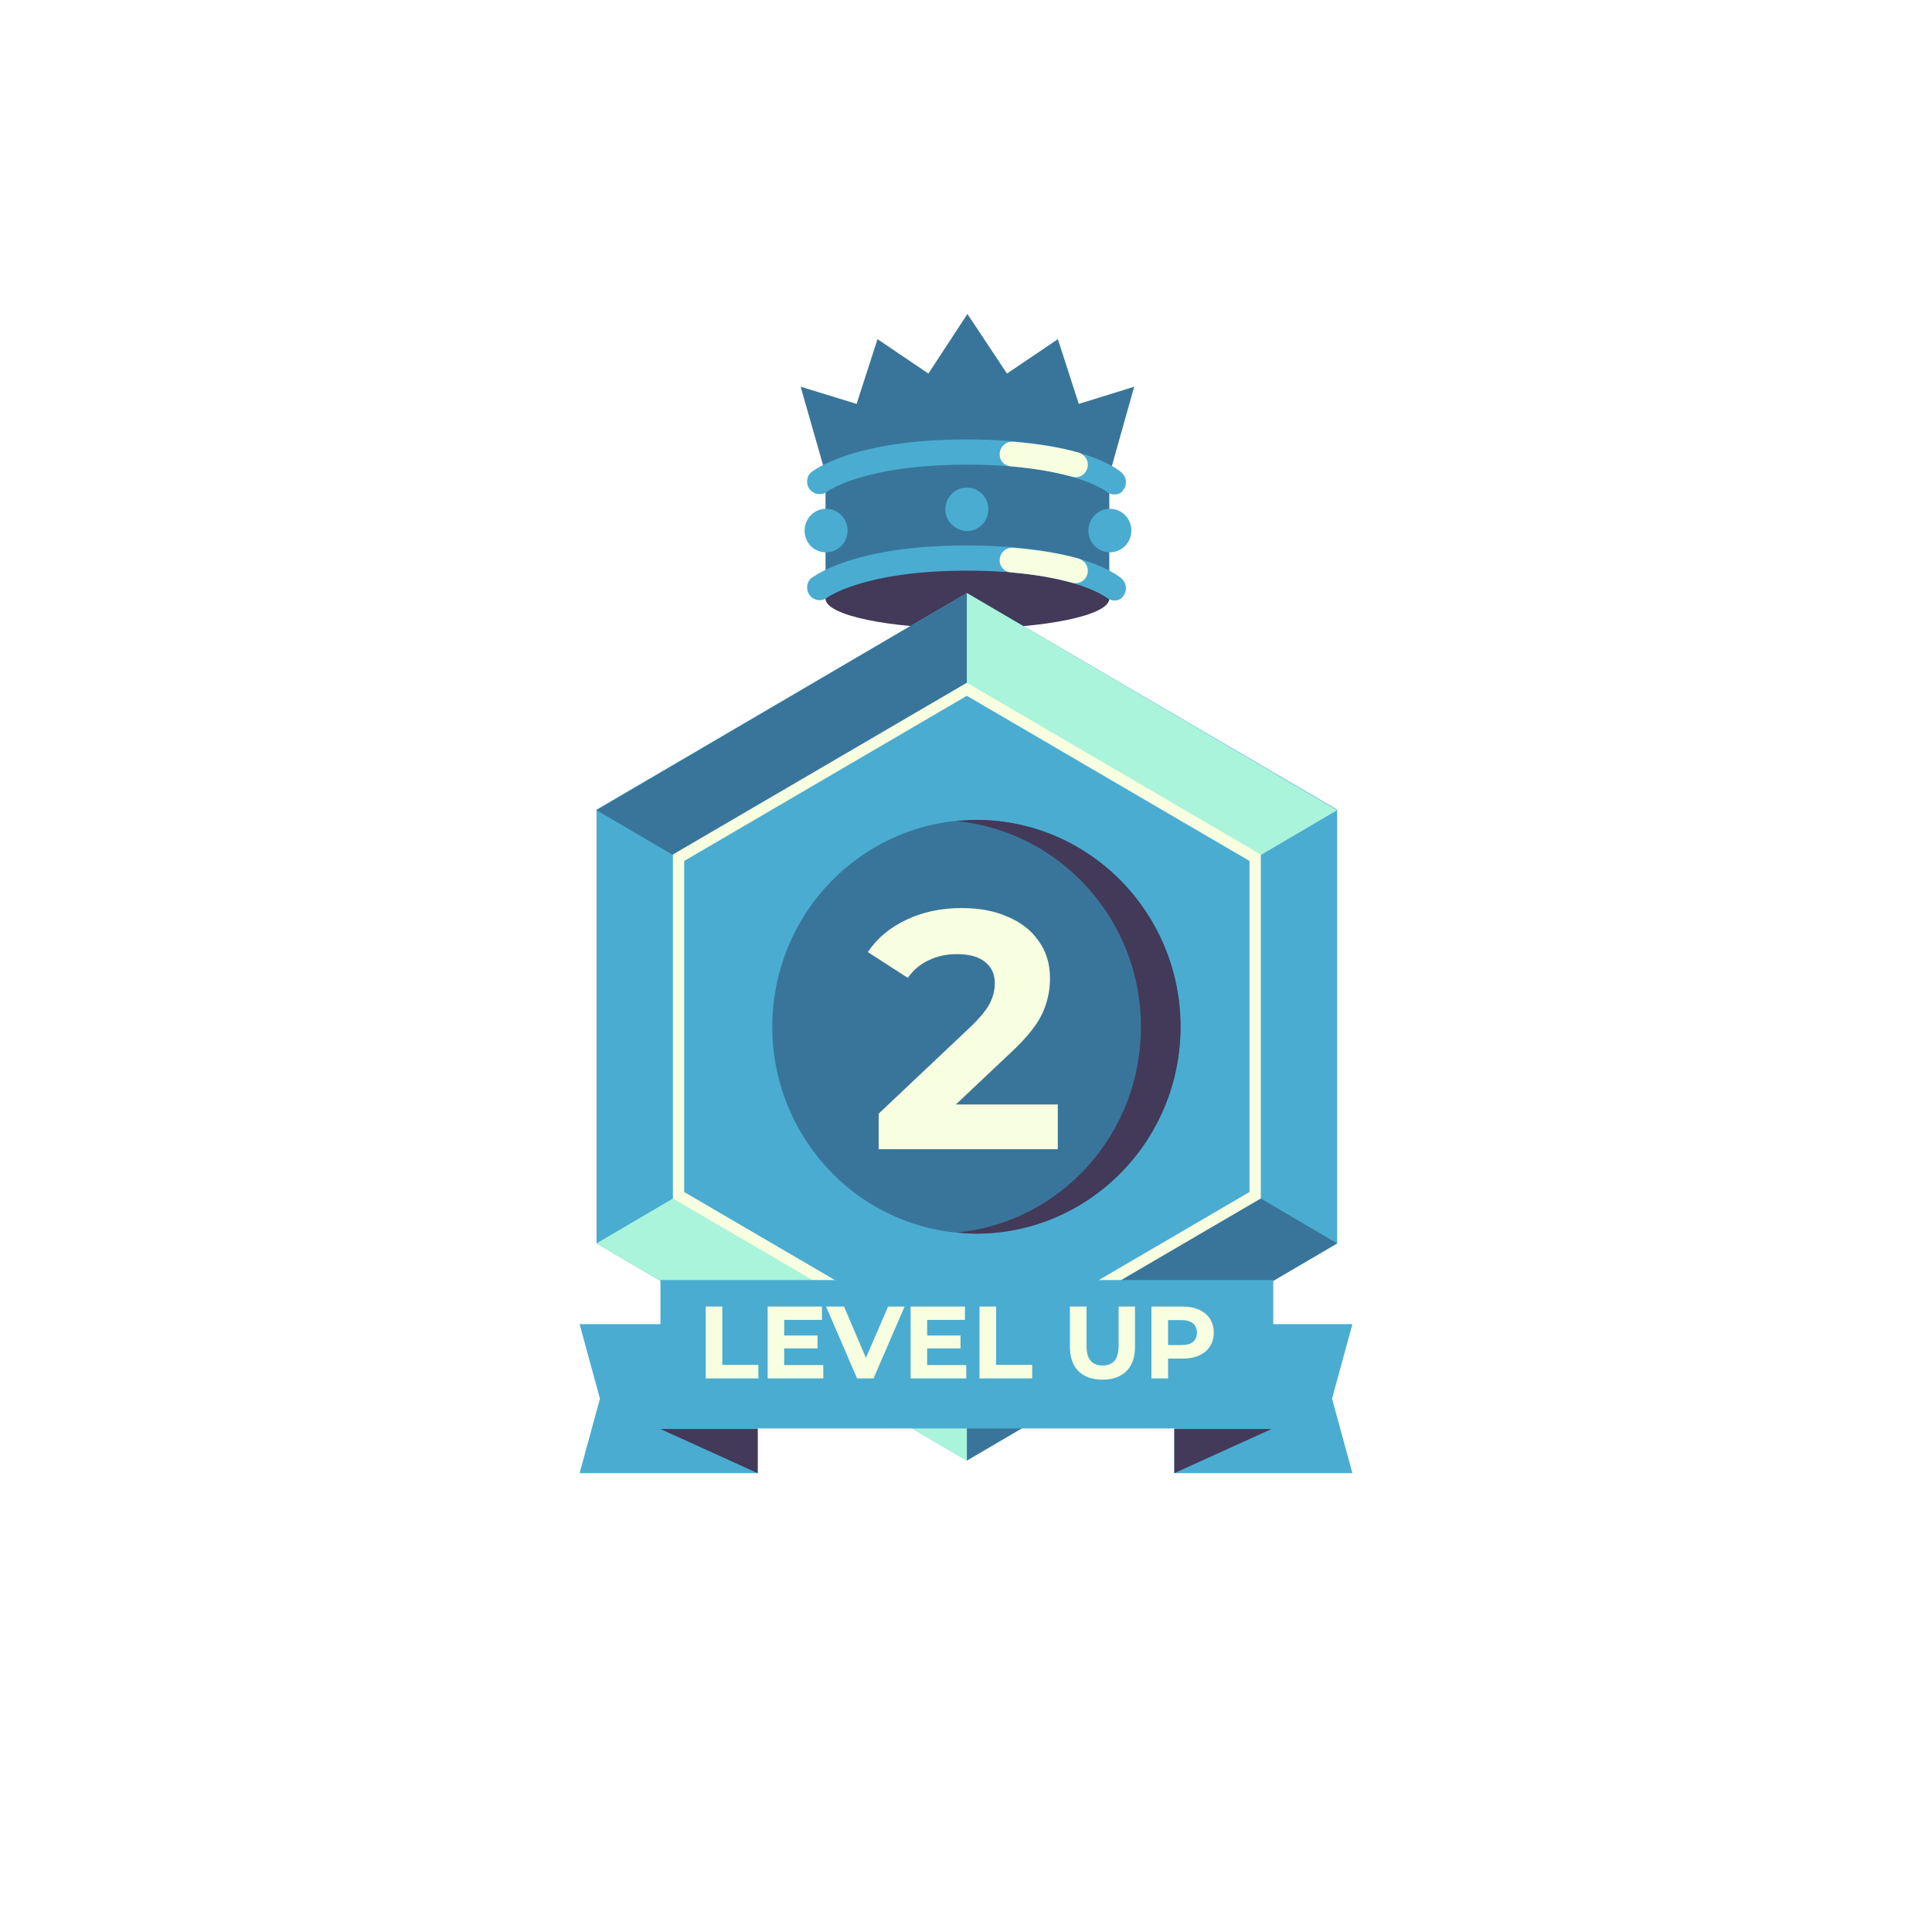 <svg width="80" height="80" viewBox="0 0 80 80" fill="none" xmlns="http://www.w3.org/2000/svg">
    <g clip-path="url(#clip0_803_25678)">
        <g filter="url(#filter0_d_803_25678)">
            <path
                d="M40 74C59.882 74 76 57.882 76 38C76 18.118 59.882 2 40 2C20.118 2 4 18.118 4 38C4 57.882 20.118 74 40 74Z"
                fill="white" />
        </g>
        <path
            d="M44.67 16.725L43.804 14.044L41.697 15.468L40.059 13L38.443 15.468L36.336 14.044L35.47 16.725L33.153 16.013L34.604 21.091H40.059H45.536L46.964 16.013L44.67 16.725Z"
            fill="#39759A" />
        <path
            d="M40.059 18.718C36.805 18.718 34.183 19.264 34.183 19.952V24.792H45.934V19.952C45.934 19.288 43.312 18.718 40.059 18.718Z"
            fill="#39759A" />
        <path
            d="M40.059 26.026C43.303 26.026 45.934 25.474 45.934 24.792C45.934 24.111 43.303 23.559 40.059 23.559C36.813 23.559 34.183 24.111 34.183 24.792C34.183 25.474 36.813 26.026 40.059 26.026Z"
            fill="#433959" />
        <path
            d="M46.145 20.474C46.028 20.474 45.911 20.427 45.817 20.355C45.77 20.332 44.389 19.24 40.035 19.24C35.751 19.24 34.253 20.355 34.253 20.355C34.042 20.521 33.715 20.498 33.528 20.261C33.364 20.047 33.387 19.715 33.598 19.549C33.668 19.501 35.306 18.196 40.012 18.196C44.787 18.196 46.285 19.43 46.449 19.573C46.66 19.762 46.683 20.095 46.496 20.308C46.426 20.427 46.285 20.474 46.145 20.474Z"
            fill="#4AACD1" />
        <path
            d="M41.861 19.311C42.961 19.406 43.781 19.573 44.389 19.738C44.717 19.834 45.045 19.596 45.045 19.24C45.045 19.003 44.881 18.813 44.67 18.742C43.991 18.552 43.102 18.386 41.955 18.291C41.65 18.267 41.393 18.505 41.393 18.813C41.393 19.074 41.58 19.288 41.861 19.311Z"
            fill="#F8FFE1" />
        <path
            d="M46.145 24.864C46.028 24.864 45.911 24.816 45.817 24.745C45.77 24.721 44.389 23.63 40.035 23.63C35.751 23.63 34.253 24.745 34.253 24.745C34.042 24.911 33.715 24.887 33.528 24.65C33.364 24.436 33.387 24.104 33.598 23.938C33.668 23.891 35.306 22.586 40.012 22.586C44.787 22.586 46.285 23.82 46.449 23.962C46.66 24.152 46.683 24.484 46.496 24.698C46.426 24.816 46.285 24.864 46.145 24.864Z"
            fill="#4AACD1" />
        <path
            d="M41.861 23.701C42.961 23.796 43.781 23.962 44.389 24.128C44.717 24.223 45.045 23.986 45.045 23.63C45.045 23.392 44.881 23.203 44.67 23.131C43.991 22.942 43.102 22.776 41.955 22.681C41.65 22.657 41.393 22.894 41.393 23.203C41.393 23.464 41.58 23.677 41.861 23.701Z"
            fill="#F8FFE1" />
        <path
            d="M39.146 21.091C39.146 20.593 39.544 20.189 40.035 20.189C40.527 20.189 40.925 20.593 40.925 21.091C40.925 21.589 40.527 21.993 40.035 21.993C39.544 21.969 39.146 21.589 39.146 21.091Z"
            fill="#4AACD1" />
        <path
            d="M33.317 21.969C33.317 21.471 33.715 21.067 34.206 21.067C34.698 21.067 35.096 21.471 35.096 21.969C35.096 22.467 34.698 22.87 34.206 22.87C33.691 22.87 33.317 22.467 33.317 21.969Z"
            fill="#4AACD1" />
        <path
            d="M45.068 21.969C45.068 21.471 45.466 21.067 45.958 21.067C46.449 21.067 46.847 21.471 46.847 21.969C46.847 22.467 46.449 22.87 45.958 22.87C45.466 22.87 45.068 22.467 45.068 21.969Z"
            fill="#4AACD1" />
        <path d="M48.626 61H56L55.157 57.916L56 54.831H48.626V61Z" fill="#4AACD1" />
        <path d="M48.626 59.173H52.652L48.626 61V59.173Z" fill="#433959" />
        <path
            d="M53.682 50.489V34.544L40.035 26.548L26.411 34.544V50.489L40.035 58.485L53.682 50.489Z"
            fill="#4AACD1" />
        <path
            d="M40.035 60.478L24.702 51.486V33.524L40.035 24.555L55.368 33.524V51.486L40.035 60.478ZM28.097 49.492L40.035 56.468L51.974 49.492V35.517L40.035 28.541L28.097 35.517V49.492Z"
            fill="#4AACD1" />
        <path d="M40.035 24.555V28.541L28.097 35.541L24.702 33.548L40.035 24.555Z"
            fill="#39759A" />
        <path d="M55.368 51.485L51.974 49.492L40.035 56.492V60.478L55.368 51.485Z"
            fill="#39759A" />
        <path
            d="M48.769 43.904C49.525 39.236 46.405 34.83 41.799 34.064C37.194 33.297 32.847 36.46 32.091 41.129C31.335 45.797 34.456 50.202 39.061 50.968C43.667 51.735 48.013 48.572 48.769 43.904Z"
            fill="#39759A" />
        <path
            d="M40.433 33.951C40.152 33.951 39.895 33.975 39.614 33.999C43.898 34.426 47.245 38.08 47.245 42.517C47.245 46.977 43.898 50.631 39.614 51.035C39.895 51.058 40.152 51.082 40.433 51.082C45.092 51.082 48.884 47.238 48.884 42.517C48.884 37.795 45.092 33.951 40.433 33.951Z"
            fill="#433959" />
        <path d="M24.702 51.485L28.097 49.492L40.035 56.492V60.478L24.702 51.485Z"
            fill="#AAF4DB" />
        <path d="M40.035 24.555V28.541L51.974 35.541L55.368 33.548L40.035 24.555Z"
            fill="#AAF4DB" />
        <path
            d="M28.097 49.492L40.035 56.468L51.974 49.492V35.517L40.035 28.541L28.097 35.517V49.492Z"
            stroke="#F8FFE1" stroke-width="0.467" stroke-miterlimit="10" />
        <path d="M31.374 61H24L24.843 57.916L24 54.831H31.374V61Z" fill="#4AACD1" />
        <path d="M52.723 53.004H27.348V59.149H52.723V53.004Z" fill="#4AACD1" />
        <path d="M31.374 59.173H27.348L31.374 61V59.173Z" fill="#433959" />
        <path
            d="M29.222 54.102H29.91V56.516H31.402V57.077H29.222V54.102ZM34.091 56.525V57.077H31.787V54.102H34.036V54.654H32.471V55.3H33.853V55.836H32.471V56.525H34.091ZM37.458 54.102L36.17 57.077H35.49L34.206 54.102H34.95L35.856 56.227L36.774 54.102H37.458ZM40.011 56.525V57.077H37.707V54.102H39.956V54.654H38.391V55.3H39.773V55.836H38.391V56.525H40.011ZM40.559 54.102H41.248V56.516H42.74V57.077H40.559V54.102ZM45.65 57.128C45.225 57.128 44.894 57.011 44.656 56.775C44.42 56.54 44.303 56.204 44.303 55.768V54.102H44.991V55.742C44.991 56.275 45.212 56.542 45.655 56.542C45.87 56.542 46.034 56.478 46.148 56.35C46.261 56.22 46.318 56.017 46.318 55.742V54.102H46.998V55.768C46.998 56.204 46.879 56.54 46.641 56.775C46.406 57.011 46.075 57.128 45.65 57.128ZM48.966 54.102C49.23 54.102 49.458 54.145 49.651 54.233C49.846 54.321 49.997 54.446 50.101 54.607C50.206 54.769 50.259 54.96 50.259 55.181C50.259 55.4 50.206 55.591 50.101 55.755C49.997 55.917 49.846 56.041 49.651 56.129C49.458 56.214 49.23 56.257 48.966 56.257H48.367V57.077H47.678V54.102H48.966ZM48.928 55.696C49.135 55.696 49.292 55.652 49.4 55.564C49.508 55.473 49.562 55.346 49.562 55.181C49.562 55.014 49.508 54.887 49.4 54.799C49.292 54.708 49.135 54.663 48.928 54.663H48.367V55.696H48.928Z"
            fill="#F8FFE1" />
        <path
            d="M43.801 45.735V47.586H36.383V46.114L40.169 42.538C40.571 42.154 40.842 41.827 40.982 41.556C41.123 41.275 41.193 41 41.193 40.728C41.193 40.336 41.057 40.037 40.786 39.831C40.524 39.616 40.136 39.508 39.622 39.508C39.192 39.508 38.804 39.593 38.458 39.761C38.112 39.92 37.822 40.163 37.589 40.49L35.934 39.424C36.317 38.854 36.845 38.41 37.519 38.092C38.192 37.765 38.963 37.601 39.832 37.601C40.562 37.601 41.197 37.723 41.739 37.966C42.291 38.2 42.717 38.536 43.016 38.976C43.324 39.406 43.478 39.915 43.478 40.504C43.478 41.037 43.366 41.537 43.142 42.005C42.917 42.472 42.483 43.005 41.838 43.603L39.58 45.735H43.801Z"
            fill="#F8FFE1" />
    </g>
    <defs>
        <filter id="filter0_d_803_25678" x="0" y="0" width="80" height="80"
            filterUnits="userSpaceOnUse" color-interpolation-filters="sRGB">
            <feFlood flood-opacity="0" result="BackgroundImageFix" />
            <feColorMatrix in="SourceAlpha" type="matrix"
                values="0 0 0 0 0 0 0 0 0 0 0 0 0 0 0 0 0 0 127 0" result="hardAlpha" />
            <feOffset dy="2" />
            <feGaussianBlur stdDeviation="2" />
            <feComposite in2="hardAlpha" operator="out" />
            <feColorMatrix type="matrix" values="0 0 0 0 0 0 0 0 0 0 0 0 0 0 0 0 0 0 0.25 0" />
            <feBlend mode="normal" in2="BackgroundImageFix" result="effect1_dropShadow_803_25678" />
            <feBlend mode="normal" in="SourceGraphic" in2="effect1_dropShadow_803_25678"
                result="shape" />
        </filter>
        <clipPath id="clip0_803_25678">
            <rect width="80" height="80" fill="white" />
        </clipPath>
    </defs>
</svg>

